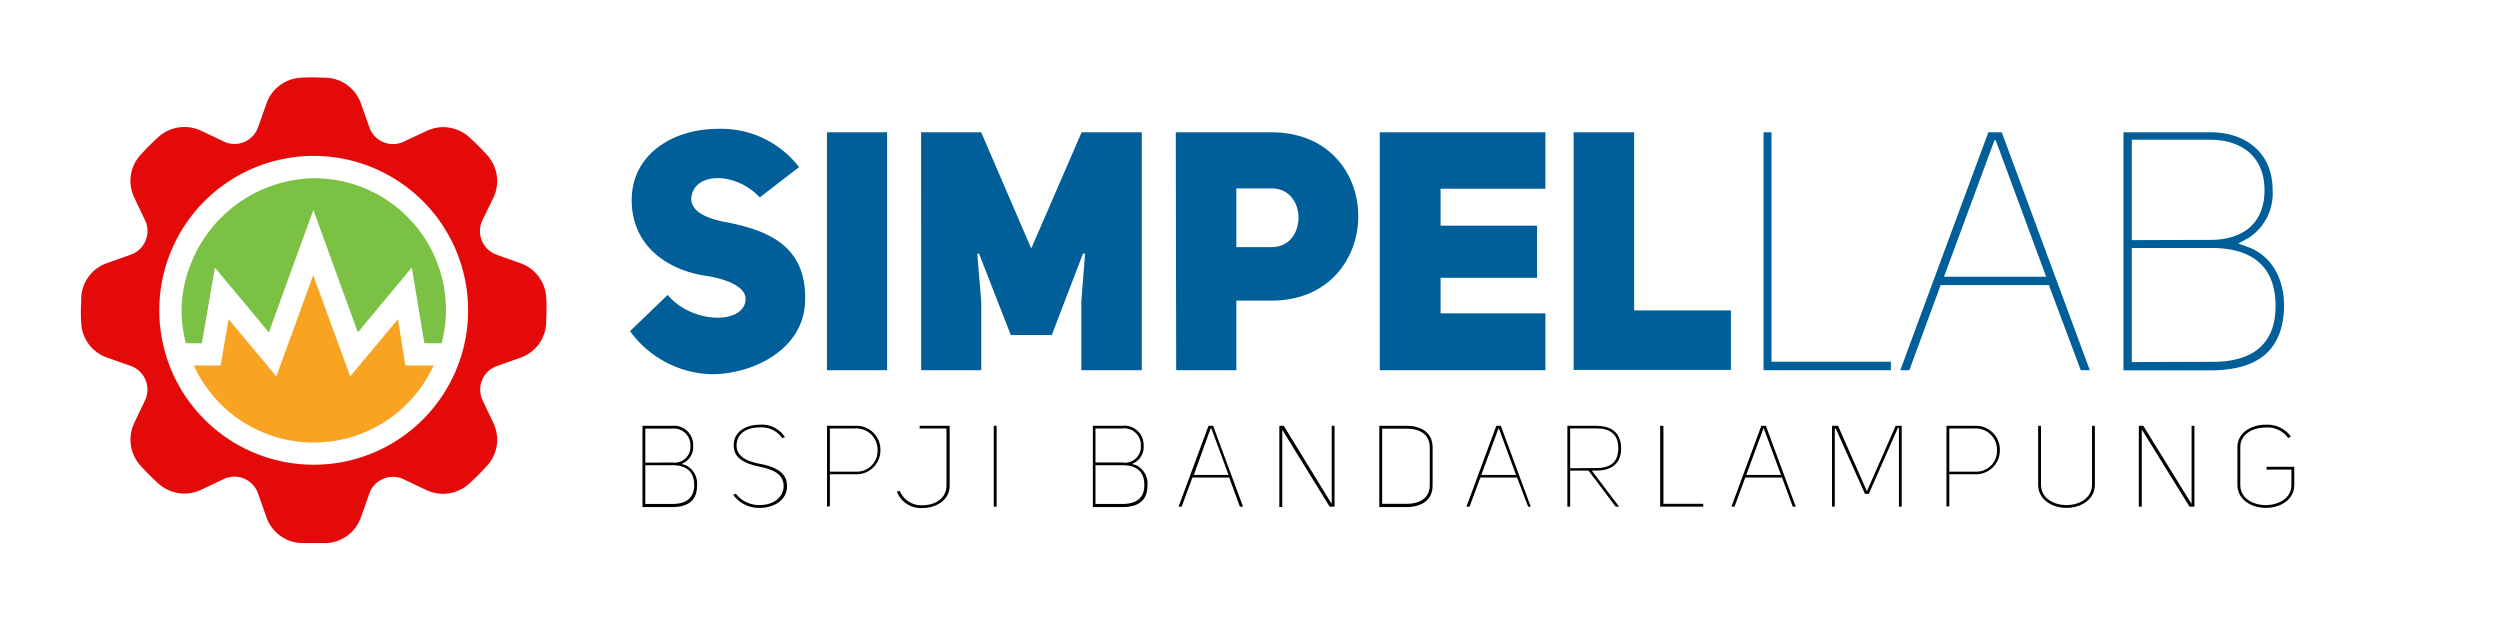 <svg xmlns="http://www.w3.org/2000/svg" viewBox="0 0 314.11 80"><defs><style>.cls-1{fill:none;}.cls-2{fill:#f9a323;}.cls-3{fill:#7bc143;}.cls-4{fill:#e50a0a;}.cls-5{fill:#005f99;}</style></defs><g id="Layer_2" data-name="Layer 2"><g id="Layer_1-2" data-name="Layer 1"><rect class="cls-1" width="314.11" height="80"/><path class="cls-2" d="M50,40.1l-6,7.19L39.35,34.57,34.72,47.29l-6-7.19-1,5.82H24.35a16.56,16.56,0,0,0,30.13,0H50.93Z"/><path class="cls-3" d="M39.11,22.4A16.94,16.94,0,0,0,23.94,33.25a15.51,15.51,0,0,0-.58,9.88h2L27,33.62l6.78,8.14,5.59-15.38,5.59,15.38,6.78-8.14,1.58,9.51h2.17A16.54,16.54,0,0,0,39.11,22.4Z"/><path class="cls-4" d="M65.38,33.07,62.4,32a3.15,3.15,0,0,1-1.79-4.32L62,24.83a4.86,4.86,0,0,0-.78-5.33,30.65,30.65,0,0,0-2.28-2.28,4.88,4.88,0,0,0-5.33-.78L50.72,17.8A3.14,3.14,0,0,1,46.41,16l-1.06-3a4.85,4.85,0,0,0-4.26-3.23c-.55,0-1.11-.05-1.68-.05s-1.12,0-1.67.05A4.85,4.85,0,0,0,33.48,13l-1.06,3a3.14,3.14,0,0,1-4.31,1.78l-2.86-1.36a4.88,4.88,0,0,0-5.33.78,30.65,30.65,0,0,0-2.28,2.28,4.84,4.84,0,0,0-.78,5.33l1.36,2.86A3.15,3.15,0,0,1,16.43,32l-3,1.06a4.82,4.82,0,0,0-3.22,4.25c0,.56-.05,1.12-.05,1.68s0,1.12.05,1.68a4.82,4.82,0,0,0,3.22,4.25l3,1.06a3.15,3.15,0,0,1,1.79,4.32l-1.36,2.86a4.86,4.86,0,0,0,.78,5.33,30.65,30.65,0,0,0,2.28,2.28,4.86,4.86,0,0,0,5.32.78l2.87-1.36A3.14,3.14,0,0,1,32.42,62l1.06,3a4.85,4.85,0,0,0,4.26,3.23c.55,0,1.11,0,1.67,0s1.13,0,1.68,0A4.85,4.85,0,0,0,45.35,65l1.06-3a3.14,3.14,0,0,1,4.31-1.78l2.86,1.36a4.88,4.88,0,0,0,5.33-.78,30.65,30.65,0,0,0,2.28-2.28A4.84,4.84,0,0,0,62,53.17l-1.36-2.86A3.15,3.15,0,0,1,62.4,46l3-1.06a4.82,4.82,0,0,0,3.22-4.25c0-.56.05-1.12.05-1.68s0-1.12-.05-1.68A4.82,4.82,0,0,0,65.38,33.07Zm-24,25.22A19.4,19.4,0,1,1,58.71,41,19.41,19.41,0,0,1,41.4,58.29Z"/><path class="cls-5" d="M83.89,37.05c3,3.63,9.58,3.8,9.79.59.09-1.69-2.66-2.66-5.1-3-4.82-.76-9.21-3.8-9.21-9.5,0-5.86,5.32-8.95,10.81-8.95A12.32,12.32,0,0,1,100.4,21l-4.94,3.8c-3.13-3.33-8.49-3.2-8.61.26.08,1.43,1.64,2.28,4,2.78,5.32,1,10.64,2.83,10.3,10.18-.25,5.78-6.33,9-11.82,9a13.11,13.11,0,0,1-10.17-5.41Z"/><path class="cls-5" d="M111.46,46.51H103.9V16.62h7.56Z"/><path class="cls-5" d="M115.73,16.62h7.55l6.29,14.6,6.33-14.6h7.56V46.51h-7.6l0-8.62.47-6-.25-.05-3.93,10.26H127l-4-10.26-.21.05.5,6v8.62h-7.55Z"/><path class="cls-5" d="M147.73,16.62h12c7.3,0,10.93,5.27,10.93,10.55s-3.67,10.6-10.89,10.6h-4.43v8.74h-7.56Zm12,14.43c4.56.05,4.56-7.43,0-7.38h-4.39v7.38Z"/><path class="cls-5" d="M181,28.35h12.12V34.9H181v4.47h13.17v7.14H173.36V16.62h20.81v7.09H181Z"/><path class="cls-5" d="M197.72,16.62h7.6V39h12.16v7.48H197.72Z"/><path class="cls-5" d="M221.58,46.51V16.62h1V45.45h15v1.06Z"/><path class="cls-5" d="M239.9,46.51h-1.14l11.06-29.89h1.69l11.06,29.89h-1.14l-4-10.69h-13.6Zm10.69-28.88-6.34,17.14h12.84l-6.34-17.14Z"/><path class="cls-5" d="M282.72,31.14c3.29,1.39,4.3,4.73,4.26,7.39-.13,6.16-4.1,8-9.29,8H266.8V16.62h10.93c4.39,0,7.81,2.53,7.81,7.26a6.67,6.67,0,0,1-3,6l-1.31.72Zm-5-1c3.93,0,6.8-1.94,6.8-6.25s-3-6.33-6.8-6.33h-9.87V30.17Zm0,15.32c4.77.09,8.19-1.81,8.19-7s-3.16-7.34-8.19-7.3h-9.87V45.49Z"/><path d="M86.13,58.44A2.55,2.55,0,0,1,87.58,61c0,2.09-1.39,2.71-3.15,2.71H80.72V53.5h3.72A2.41,2.41,0,0,1,87.09,56a2.26,2.26,0,0,1-1,2.05l-.45.25Zm-1.69-.33A2,2,0,0,0,86.75,56a2.09,2.09,0,0,0-2.31-2.15H81.08v4.28Zm0,5.21c1.62,0,2.78-.62,2.78-2.38s-1.07-2.5-2.78-2.49H81.08v4.87Z"/><path d="M95.55,58.29c1.67.33,3.48,1,3.33,3-.11,1.64-1.75,2.52-3.41,2.52a4,4,0,0,1-3.35-1.64l.33-.14a3.72,3.72,0,0,0,3,1.43c1.4,0,2.8-.67,3-2.17.13-1.8-1.45-2.31-3-2.65s-3.35-.89-3.26-2.81c.06-1.68,1.65-2.47,3.27-2.47a3.46,3.46,0,0,1,3.16,1.56l-.33.13a3.2,3.2,0,0,0-2.83-1.35c-1.43,0-2.81.6-2.91,2.13S93.92,58,95.55,58.29Z"/><path d="M103.91,63.66V53.5h3.59a3,3,0,0,1,3.12,3.09,3,3,0,0,1-3.1,3h-3.25v4Zm3.59-4.4a2.61,2.61,0,0,0,2.76-2.69,2.67,2.67,0,0,0-2.76-2.74h-3.23v5.43Z"/><path d="M115.57,53.5h3.75V61c0,1.86-1.71,2.83-3.42,2.83a3.21,3.21,0,0,1-3.21-2.06l.36-.11a2.91,2.91,0,0,0,2.87,1.82c1.49,0,3-.8,3-2.48V53.83h-3.39Z"/><path d="M125.22,63.66h-.36V53.5h.36Z"/><path d="M142.72,58.44A2.55,2.55,0,0,1,144.17,61c0,2.09-1.39,2.71-3.15,2.71h-3.71V53.5H141A2.41,2.41,0,0,1,143.69,56a2.27,2.27,0,0,1-1,2.05l-.45.25ZM141,58.11A2,2,0,0,0,143.34,56,2.09,2.09,0,0,0,141,53.83h-3.36v4.28Zm0,5.21c1.62,0,2.78-.62,2.78-2.38s-1.07-2.5-2.78-2.49h-3.36v4.87Z"/><path d="M148.47,63.66h-.39l3.76-10.16h.58l3.76,10.16h-.39L154.44,60h-4.62Zm3.63-9.81L150,59.67h4.36l-2.15-5.82Z"/><path d="M167.32,63.32V53.5h.36V63.66h-.62L161.11,54l0,9.7h-.37V53.5h.56Z"/><path d="M176.73,53.5c1.78,0,3.27.8,3.27,2.73V61c0,1.91-1.49,2.71-3.27,2.71H173.3V53.5Zm0,9.8c1.61,0,2.91-.67,2.91-2.35V56.23c0-1.7-1.3-2.37-2.91-2.37h-3.07V63.3Z"/><path d="M184.64,63.66h-.39L188,53.5h.57l3.76,10.16H192L190.61,60H186Zm3.63-9.81-2.15,5.82h4.36l-2.15-5.82Z"/><path d="M203,63.66l-3.41-4.53h-2.31v4.53h-.35V53.5h3.59c1.76,0,3.11.69,3.16,2.76s-1.3,2.87-3.15,2.87H200l3.43,4.53Zm-2.47-4.85c1.85,0,2.8-.75,2.8-2.54s-1.17-2.47-2.8-2.44h-3.25v5Z"/><path d="M208.59,63.66V53.5H209v9.8H214v.36Z"/><path d="M217.93,63.66h-.39L221.3,53.5h.57l3.76,10.16h-.38L223.9,60h-4.62Zm3.63-9.81-2.15,5.82h4.36l-2.15-5.82Z"/><path d="M230.66,53.86h-.13v9.79h-.35V53.5h.76l3.63,8.22,3.61-8.22h.76V63.66h-.35v-9.9h-.13l-3.65,8.29h-.49Z"/><path d="M244.56,63.66V53.5h3.59a3,3,0,0,1,3.12,3.09,3,3,0,0,1-3.1,3h-3.25v4Zm3.59-4.4a2.61,2.61,0,0,0,2.76-2.69,2.67,2.67,0,0,0-2.76-2.74h-3.23v5.43Z"/><path d="M256.44,60.88c0,1.72,1.59,2.58,3.2,2.58s3.21-.86,3.21-2.58V53.5h.36v7.38c0,1.93-1.79,2.93-3.57,2.93s-3.56-1-3.56-2.93V53.5h.36Z"/><path d="M275.36,63.32V53.5h.36V63.66h-.62l-6-9.7,0,9.7h-.37V53.5h.56Z"/><path d="M281.12,56.2c0-1.87,1.78-2.84,3.56-2.84a3.66,3.66,0,0,1,3.15,1.48l-.33.21a3.15,3.15,0,0,0-2.85-1.33c-1.59,0-3.17.81-3.17,2.48v4.72c0,1.69,1.59,2.54,3.2,2.54s3.22-.85,3.22-2.54V59h-3.12v-.35h3.48v2.27c0,1.92-1.8,2.89-3.58,2.89s-3.56-1-3.56-2.89Z"/></g></g></svg>